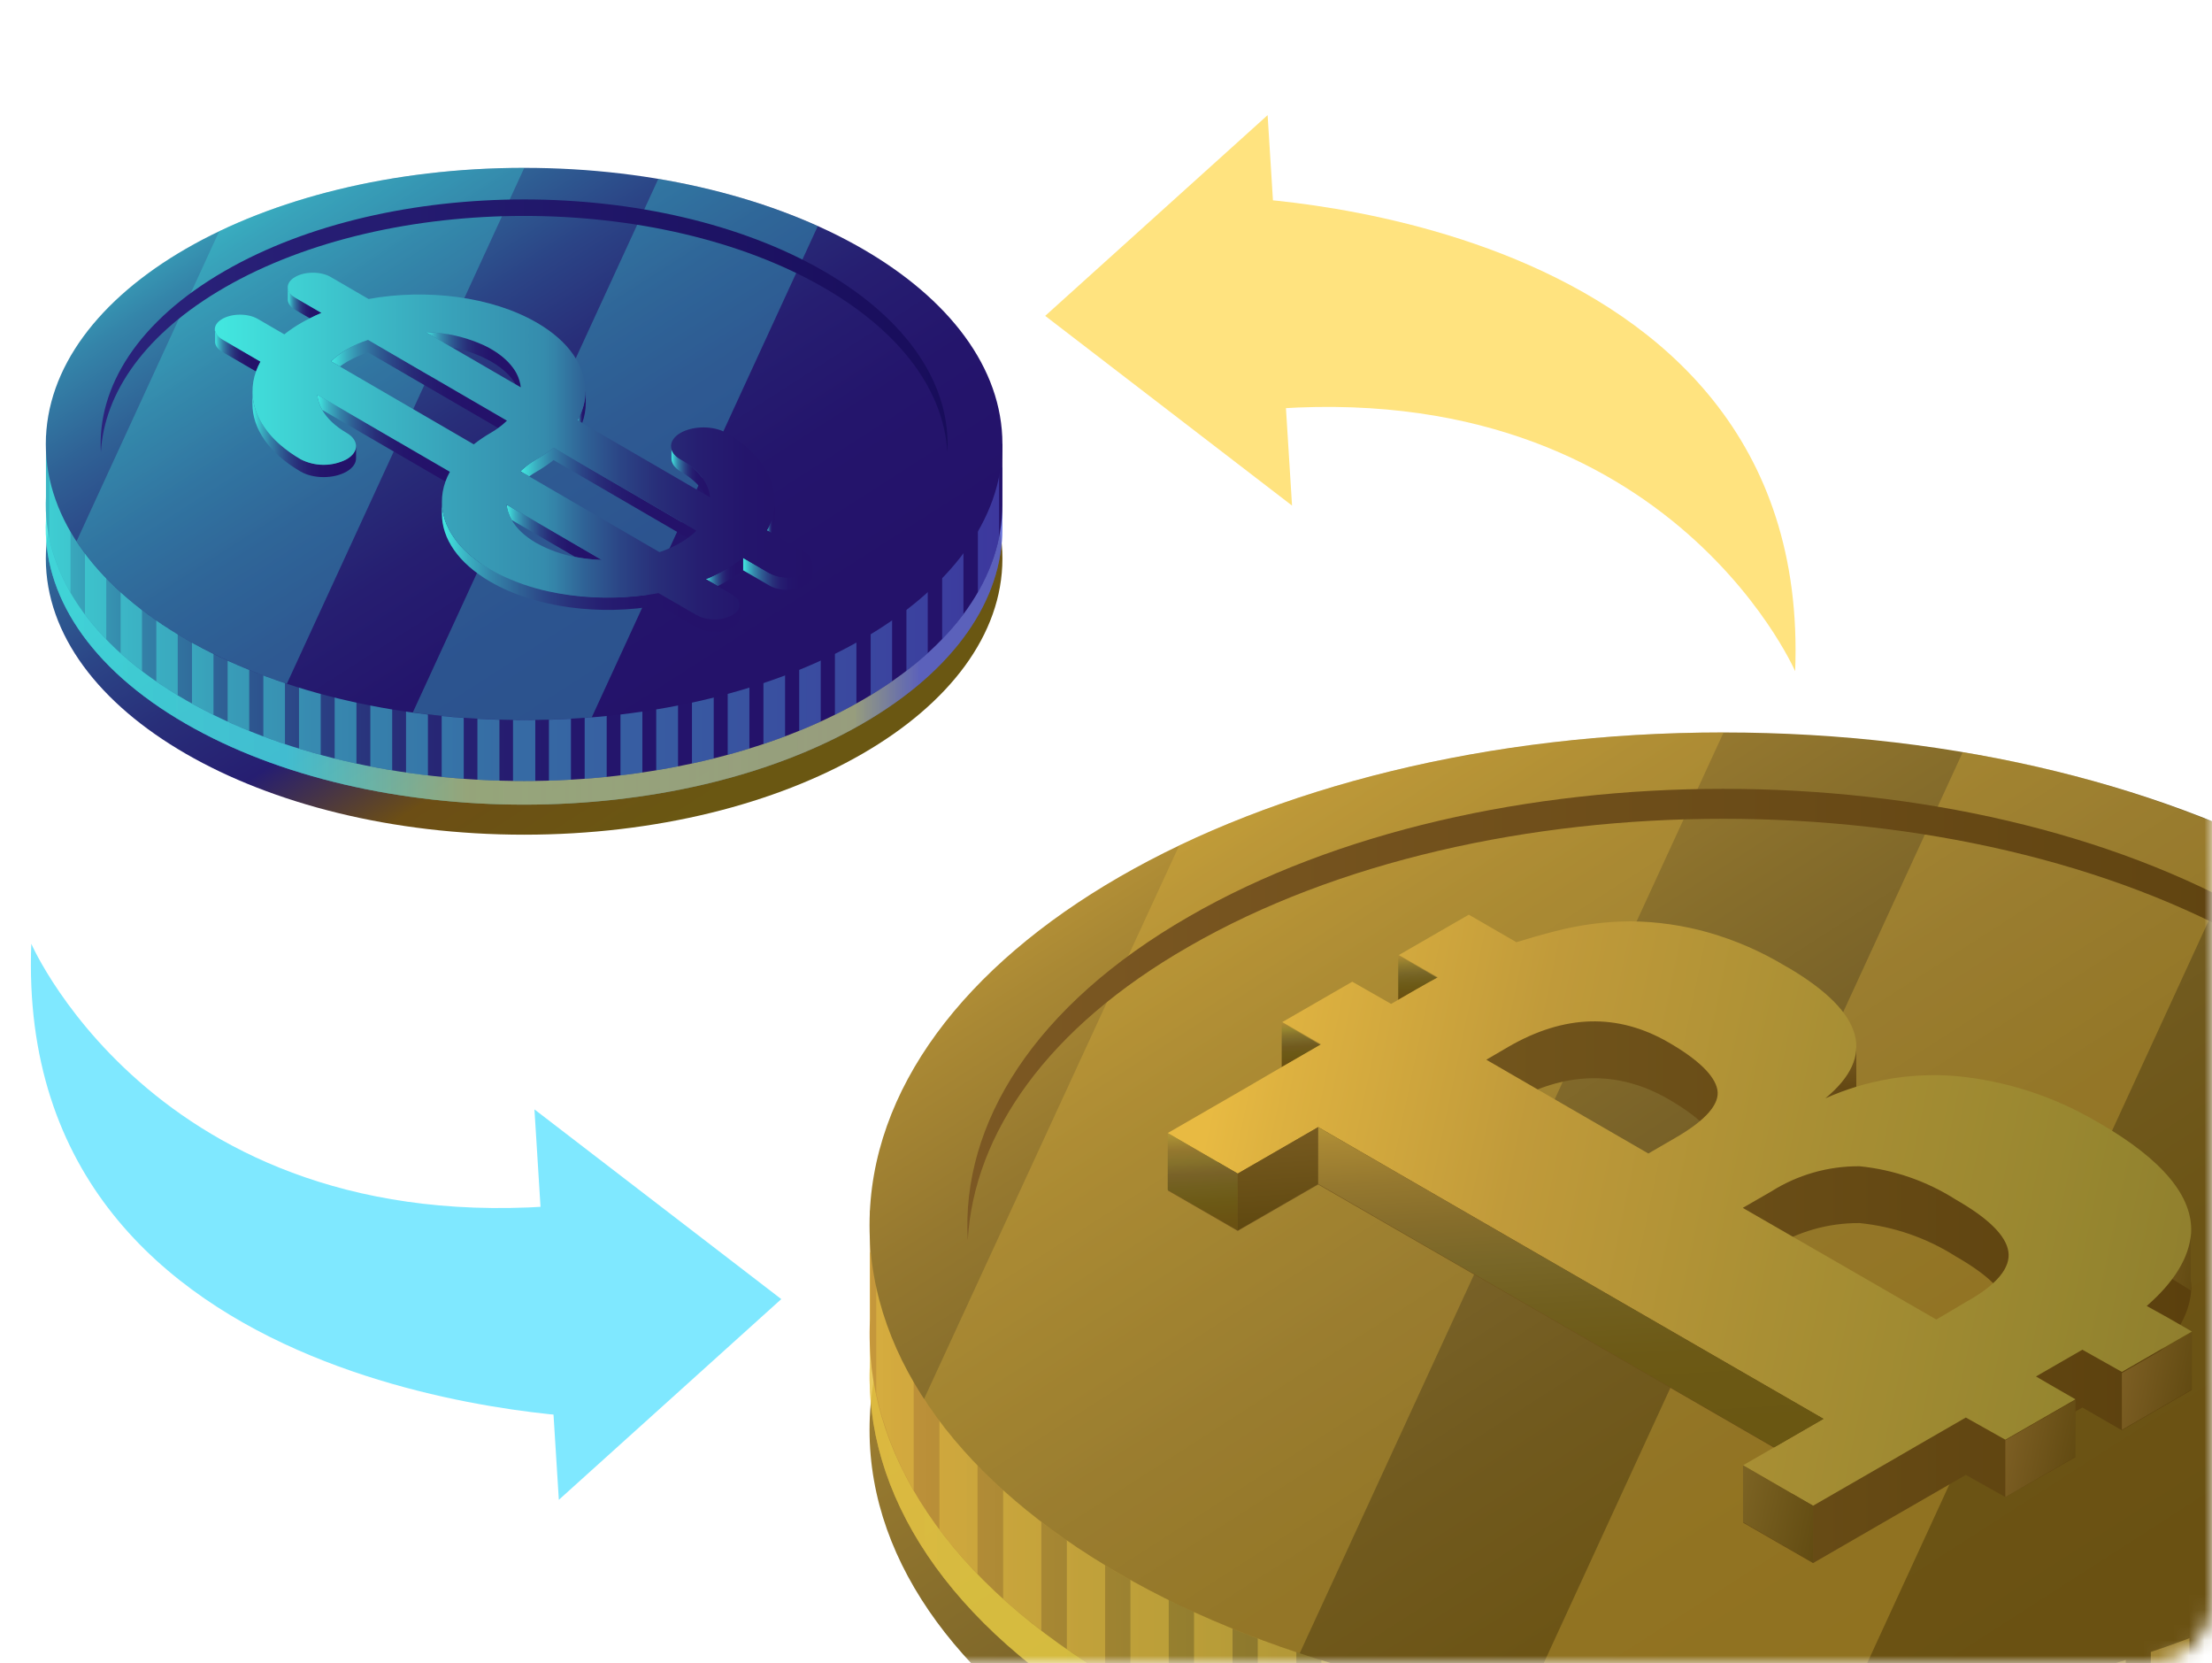 <svg width="145" height="109" viewBox="0 0 145 109" fill="none" xmlns="http://www.w3.org/2000/svg">
<g opacity="0.6" clip-path="url(#clip0_1240_528)">
<path d="M117.675 43.986C117.675 43.986 108.636 23.192 79.932 27.173L80.14 12.902C80.14 12.902 118.87 13.465 117.675 43.986Z" fill="#FFD02A"/>
<path d="M68.514 20.7L75.804 14.123L83.094 7.546L83.895 20.337L84.695 33.132L76.603 26.915L68.514 20.7Z" fill="#FFD02A"/>
</g>
<g opacity="0.6" clip-path="url(#clip1_1240_528)">
<path d="M51.214 85.135L43.924 91.712L36.633 98.288L35.832 85.497L35.033 72.702L43.125 78.919L51.214 85.135Z" fill="#2AD9FF"/>
<path d="M2.052 61.849C2.052 61.849 11.091 82.642 39.796 78.662L39.587 92.932C39.587 92.932 0.857 92.369 2.052 61.849Z" fill="#2AD9FF"/>
</g>
<mask id="mask0_1240_528" style="mask-type:alpha" maskUnits="userSpaceOnUse" x="55" y="30" width="90" height="79">
<rect x="55" y="30" width="90" height="79" rx="4" fill="#D9D9D9"/>
</mask>
<g mask="url(#mask0_1240_528)">
<path d="M112.962 126C143.869 126 168.924 111.54 168.924 93.702C168.924 75.864 143.869 61.404 112.962 61.404C82.055 61.404 57 75.864 57 93.702C57 111.54 82.055 126 112.962 126Z" fill="url(#paint0_linear_1240_528)"/>
<path opacity="0.48" d="M168.924 83.069H167.542C165.294 77.316 160.267 71.847 152.535 67.367C130.675 54.764 95.249 54.764 73.375 67.353C66.1 71.585 61.197 76.698 58.782 82.095H57.029V89.258C56.593 97.84 62.048 106.502 73.389 113.047C95.249 125.665 130.682 125.665 152.535 113.047C163.446 106.735 168.924 98.502 168.924 90.204V83.069Z" fill="url(#paint1_linear_1240_528)"/>
<path opacity="0.48" d="M168.924 83.069H167.542C165.294 77.316 160.267 71.847 152.535 67.367C130.675 54.764 95.249 54.764 73.375 67.353C66.1 71.585 61.197 76.698 58.782 82.095H57.029V89.258C56.593 97.84 62.048 106.502 73.389 113.047C95.249 125.665 130.682 125.665 152.535 113.047C163.446 106.735 168.924 98.502 168.924 90.204V83.069Z" fill="url(#paint2_linear_1240_528)"/>
<path opacity="0.48" d="M168.924 83.069H167.542C165.294 77.316 160.267 71.847 152.535 67.367C130.675 54.764 95.249 54.764 73.375 67.353C66.1 71.585 61.197 76.698 58.782 82.095H57.029V89.258C56.593 97.84 62.048 106.502 73.389 113.047C95.249 125.665 130.682 125.665 152.535 113.047C163.446 106.735 168.924 98.502 168.924 90.204V83.069Z" fill="url(#paint3_linear_1240_528)"/>
<path d="M168.924 80.298H167.542C165.294 74.538 160.267 69.076 152.535 64.597C130.711 51.978 95.249 51.978 73.389 64.597C66.1 68.815 61.197 73.927 58.782 79.324H57.029V86.473C56.593 95.055 62.048 103.716 73.389 110.269C95.249 122.88 130.682 122.88 152.535 110.269C163.446 103.964 168.924 95.724 168.924 87.426V80.298Z" fill="url(#paint4_linear_1240_528)"/>
<path opacity="0.48" d="M167.542 80.291C167.462 80.087 167.382 79.891 167.294 79.687V74.989H164.385V74.647C163.615 73.626 162.782 72.654 161.89 71.738V75.004H160.209V70.094C159.431 69.367 158.594 68.691 157.714 68.014V74.989H156.012V66.8C155.219 66.24 154.382 65.702 153.509 65.171V74.989H151.844V64.218C151.022 63.76 150.185 63.316 149.327 62.895V74.989H147.668V62.087C146.839 61.709 146.002 61.36 145.144 60.996V74.989H143.493V63.658H140.961V74.989H139.317V66.764H136.778V74.989H135.149V69.898H132.603V74.989H130.973V72.989H128.42V74.989H97.533V72.989H94.972V74.989H93.35V69.898H90.833V74.989H89.167V66.764H86.629V74.989H85.014V63.658H82.453V74.989H80.802V60.989C79.951 61.331 79.107 61.716 78.278 62.073V74.989H76.619V62.858C75.768 63.287 74.931 63.724 74.109 64.182V74.989H72.444V65.156C71.571 65.68 70.734 66.225 69.934 66.778V74.989H68.283V67.993C67.395 68.669 66.566 69.367 65.78 70.073V74.989H64.078V71.695C63.184 72.609 62.351 73.581 61.583 74.604V74.975H58.673V79.338H57.437V91.324C57.914 93.557 58.745 95.7 59.895 97.673V90.196H61.583V100.24C62.351 101.263 63.184 102.234 64.078 103.149V90.196H65.758V104.785C66.539 105.488 67.373 106.179 68.261 106.858V90.196H69.934V108.08C70.734 108.633 71.563 109.171 72.444 109.702V90.196H74.102V110.669C74.924 111.127 75.761 111.571 76.612 111.993V90.174H78.27V112.756C79.1 113.135 79.944 113.484 80.795 113.847V90.196H82.446V114.509C83.282 114.822 84.126 115.12 84.977 115.411V90.196H86.621V115.935C87.458 116.196 88.302 116.436 89.16 116.662V90.196H90.833V117.105C91.67 117.309 92.521 117.513 93.379 117.695V90.196H95.001V118.036C95.853 118.196 96.704 118.356 97.562 118.495V90.196H99.177V118.764C100.028 118.887 100.886 118.996 101.738 119.098V90.196H103.352V119.244C104.204 119.331 105.062 119.404 105.92 119.469V90.196H107.528V119.571C108.386 119.622 109.245 119.658 110.103 119.687V90.196H111.696V119.716C112.569 119.716 113.435 119.716 114.308 119.716V90.196H115.901V119.687C116.759 119.687 117.625 119.622 118.483 119.571V90.196H120.084V119.491C120.942 119.425 121.8 119.353 122.651 119.265V90.196H124.266V119.069C125.125 118.967 125.976 118.851 126.827 118.727V90.196H128.449V118.48C129.3 118.335 130.159 118.182 131.002 118.015V90.196H132.632V117.68C133.483 117.498 134.334 117.302 135.178 117.091V90.182H136.807V116.647C137.666 116.422 138.51 116.175 139.346 115.92V90.196H140.99V115.404C141.849 115.113 142.692 114.815 143.522 114.502V90.196H145.173V113.855C146.031 113.513 146.868 113.127 147.697 112.771V90.225H149.356V112.044C150.214 111.622 151.051 111.178 151.873 110.72V90.196H153.539V109.695C154.411 109.164 155.248 108.618 156.041 108.065V90.196H157.721V106.844C158.602 106.167 159.438 105.469 160.216 104.764V90.218H161.897V103.164C162.791 102.249 163.624 101.277 164.392 100.255V90.196H166.08V97.673C167.251 95.676 168.091 93.502 168.567 91.236V80.327L167.542 80.291Z" fill="url(#paint5_linear_1240_528)"/>
<path d="M112.962 112.596C143.869 112.596 168.924 98.136 168.924 80.298C168.924 62.46 143.869 48 112.962 48C82.055 48 57 62.46 57 80.298C57 98.136 82.055 112.596 112.962 112.596Z" fill="url(#paint6_linear_1240_528)"/>
<path opacity="0.3" d="M112.984 48C100.297 48 87.625 50.473 77.296 55.411L60.565 91.695C63.321 95.869 67.555 99.782 73.375 103.142C77.129 105.272 81.09 107.017 85.196 108.349L112.984 48Z" fill="#E8BA42"/>
<path opacity="0.3" d="M128.66 49.295L99.941 111.716C106.881 112.663 113.903 112.851 120.884 112.276L147.319 54.822C141.36 52.193 135.09 50.335 128.66 49.295Z" fill="#E8BA42"/>
<path d="M77.921 62.036C97.271 50.865 128.653 50.865 148.003 62.036C157.256 67.338 162.122 74.269 162.486 81.266C162.93 73.629 158.121 65.906 148.003 60.073C128.653 48.902 97.271 48.902 77.921 60.073C67.817 65.891 62.994 73.622 63.438 81.266C63.845 74.269 68.668 67.338 77.921 62.036Z" fill="url(#paint7_linear_1240_528)"/>
<path d="M128.275 74.247C125.324 73.99 122.357 74.491 119.654 75.702C122.986 72.938 122.22 70.112 117.356 67.222L116.999 67.011C115.426 66.068 113.736 65.335 111.973 64.829C110.318 64.345 108.605 64.086 106.881 64.058C105.223 64.07 103.574 64.287 101.97 64.706C101.068 64.931 100.217 65.186 99.403 65.433L96.282 63.636L91.692 66.284L94.26 67.738C93.801 67.986 93.343 68.24 92.877 68.509L91.19 69.484L88.644 68.029L84.017 70.764L86.563 72.218L83.392 74.051L82.148 74.778L81.813 74.975L76.546 78.015L81.136 80.669L86.41 77.622L119.531 96.742L114.257 99.782L118.847 102.436L124.121 99.389L125.699 98.48L128.864 96.655L131.454 98.109L136.051 95.491L134.407 94.538L133.461 93.993L136.502 92.24L139.092 93.731L143.682 91.084L142.038 90.131L140.721 89.404C142.53 87.823 143.5 86.23 143.631 84.626C143.762 82.23 141.771 79.835 137.659 77.44L137.375 77.28C134.598 75.62 131.492 74.585 128.275 74.247ZM97.431 73.171L98.886 72.313C102.547 70.204 106.044 70.112 109.376 72.036C111.316 73.161 112.382 74.194 112.576 75.135C112.77 76.075 111.856 77.125 109.834 78.284L108.052 79.309L97.431 73.171ZM126.929 90.196L114.242 82.873L116.083 81.818C117.822 80.714 119.842 80.136 121.902 80.153C124.144 80.378 126.301 81.125 128.202 82.335C130.336 83.556 131.485 84.689 131.65 85.731C131.815 86.773 130.889 87.879 128.871 89.047L126.929 90.196Z" fill="url(#paint8_linear_1240_528)"/>
<path d="M84.017 67.004V69.942L86.563 68.473L84.017 67.004Z" fill="url(#paint9_linear_1240_528)"/>
<path d="M91.655 62.596V65.535L94.223 64.08L91.655 62.596Z" fill="url(#paint10_linear_1240_528)"/>
<path d="M121.684 68.48V71.978L119.385 70.567L121.684 68.48Z" fill="url(#paint11_linear_1240_528)"/>
<path d="M143.609 80.298V84.567L140.161 82.436L143.609 80.298Z" fill="url(#paint12_linear_1240_528)"/>
<path d="M128.275 70.524C125.324 70.267 122.357 70.767 119.654 71.978C122.986 69.229 122.22 66.4 117.356 63.491L116.999 63.287C115.427 62.342 113.737 61.608 111.973 61.105C110.316 60.636 108.603 60.392 106.881 60.378C105.224 60.387 103.574 60.602 101.97 61.018C101.068 61.244 100.217 61.498 99.403 61.745L96.282 59.942L91.692 62.589L94.26 64.044C93.801 64.291 93.343 64.546 92.877 64.814L91.19 65.789L88.644 64.335L84.054 66.982L86.6 68.436L83.428 70.269L82.184 70.996L81.849 71.193L76.546 74.254L81.136 76.909L86.41 73.862L119.531 92.982L114.257 96.029L118.847 98.676L124.121 95.636L125.699 94.72L128.864 92.895L131.454 94.349L136.051 91.702L134.407 90.756L133.461 90.204L136.502 88.451L139.092 89.906L143.682 87.258L142.038 86.313L140.721 85.585C142.53 84.01 143.5 82.417 143.631 80.807C143.762 78.412 141.771 76.017 137.659 73.622L137.375 73.462C134.59 71.835 131.485 70.832 128.275 70.524ZM97.431 69.447L98.886 68.596C102.547 66.478 106.044 66.383 109.376 68.313C111.333 69.44 112.402 70.495 112.576 71.411C112.751 72.327 111.849 73.396 109.834 74.56L108.052 75.593L97.431 69.447ZM126.929 86.473L114.242 79.156L116.083 78.095C117.822 76.991 119.842 76.412 121.902 76.429C124.144 76.654 126.301 77.402 128.202 78.611C130.336 79.833 131.485 80.965 131.65 82.007C131.817 83.055 130.922 84.189 128.871 85.324L126.929 86.473Z" fill="url(#paint13_linear_1240_528)"/>
<path d="M143.682 87.331V91.055L139.092 93.702V89.978L143.682 87.331Z" fill="url(#paint14_linear_1240_528)"/>
<path d="M136.051 91.738V95.462L131.453 98.109V94.386L136.051 91.738Z" fill="url(#paint15_linear_1240_528)"/>
<path d="M118.847 98.676V102.4L114.257 99.746V96.022L118.847 98.676Z" fill="url(#paint16_linear_1240_528)"/>
<path d="M76.546 74.255V77.978L81.136 80.633V76.909L76.546 74.255Z" fill="url(#paint17_linear_1240_528)"/>
<path d="M86.41 77.585V73.869L81.136 76.909V80.633L86.41 77.585Z" fill="url(#paint18_linear_1240_528)"/>
<path d="M86.41 73.869V77.585L116.301 94.844L119.531 92.982L86.41 73.869Z" fill="url(#paint19_linear_1240_528)"/>
</g>
<path d="M34.357 54.7C51.673 54.7 65.71 46.598 65.71 36.605C65.71 26.611 51.673 18.509 34.357 18.509C17.041 18.509 3.004 26.611 3.004 36.605C3.004 46.598 17.041 54.7 34.357 54.7Z" fill="url(#paint20_linear_1240_528)"/>
<path opacity="0.48" d="M65.71 30.647L64.932 30.639C63.673 27.419 60.87 24.354 56.522 21.844C44.277 14.777 24.425 14.777 12.182 21.844C8.072 24.213 5.35 27.077 3.997 30.102L3.014 30.093V34.105C2.769 38.912 5.824 43.766 12.182 47.431C24.426 54.498 44.278 54.498 56.523 47.431C62.645 43.898 65.706 39.267 65.706 34.636L65.71 30.647Z" fill="url(#paint21_linear_1240_528)"/>
<path opacity="0.48" d="M65.71 30.647L64.932 30.639C63.673 27.419 60.87 24.354 56.522 21.844C44.277 14.777 24.425 14.777 12.182 21.844C8.072 24.213 5.35 27.077 3.997 30.102L3.014 30.093V34.105C2.769 38.912 5.824 43.766 12.182 47.431C24.426 54.498 44.278 54.498 56.523 47.431C62.645 43.898 65.706 39.267 65.706 34.636L65.71 30.647Z" fill="url(#paint22_linear_1240_528)"/>
<path opacity="0.48" d="M65.71 30.647L64.932 30.639C63.673 27.419 60.87 24.354 56.522 21.844C44.277 14.777 24.425 14.777 12.182 21.844C8.072 24.213 5.35 27.077 3.997 30.102L3.014 30.093V34.105C2.769 38.912 5.824 43.766 12.182 47.431C24.426 54.498 44.278 54.498 56.523 47.431C62.645 43.898 65.706 39.267 65.706 34.636L65.71 30.647Z" fill="url(#paint23_linear_1240_528)"/>
<path d="M65.71 29.096L64.932 29.089C63.673 25.868 60.87 22.802 56.522 20.294C44.277 13.227 24.425 13.227 12.182 20.294C8.072 22.663 5.35 25.526 3.997 28.551L3.014 28.544V32.556C2.769 37.363 5.824 42.217 12.182 45.882C24.426 52.948 44.278 52.948 56.523 45.882C62.645 42.348 65.706 37.717 65.706 33.087L65.71 29.096Z" fill="url(#paint24_linear_1240_528)"/>
<path opacity="0.48" d="M64.937 29.089C64.894 28.978 64.846 28.867 64.798 28.756V26.118H63.155V25.929C62.725 25.355 62.259 24.808 61.76 24.291V26.118H60.816V23.376C60.38 22.98 59.913 22.592 59.417 22.213V26.118H58.478V21.532C58.034 21.221 57.566 20.917 57.074 20.62V26.118H56.139V20.076C55.68 19.818 55.21 19.571 54.731 19.333V26.118H53.801V18.893C53.338 18.681 52.867 18.477 52.388 18.283V26.118H51.463V19.771H50.045V26.118H49.124V21.513H47.702V26.118H46.783V23.259H45.359V26.122H44.45V24.998H43.016V26.118H25.711V24.998H24.279V26.118H23.368V23.259H21.94V26.122H21.025V21.513H19.602V26.118H18.677V19.771H17.263V26.118H16.345V18.276C15.866 18.471 15.395 18.675 14.93 18.887V26.118H14.002V19.326C13.522 19.564 13.052 19.811 12.592 20.067V26.118H11.659V20.611C11.169 20.907 10.701 21.211 10.253 21.521V26.118H9.316V22.2C8.818 22.581 8.354 22.97 7.915 23.366V26.118H6.973V24.276C6.471 24.791 6.002 25.337 5.569 25.911V26.118H3.928V28.55L3.232 28.544V35.271C3.503 36.527 3.973 37.732 4.624 38.84V34.639H5.569V40.268C5.999 40.841 6.466 41.386 6.965 41.901V34.639H7.907V42.811C8.345 43.207 8.812 43.595 9.308 43.975V34.639H10.246V44.656C10.69 44.967 11.158 45.27 11.651 45.567V34.639H12.584V46.108C13.044 46.365 13.514 46.612 13.994 46.849V34.639H14.922V47.29C15.385 47.501 15.857 47.704 16.337 47.899V34.639H17.261V48.26C17.728 48.436 18.201 48.603 18.68 48.763V34.639H19.599V49.059C20.07 49.203 20.544 49.34 21.023 49.471V34.639H21.938V49.708C22.41 49.826 22.886 49.937 23.365 50.041V34.639H24.276V50.226C24.75 50.319 25.228 50.405 25.708 50.483V34.639H26.615V50.63C27.091 50.7 27.57 50.763 28.051 50.82V34.639H28.953V50.91C29.433 50.959 29.914 51.001 30.398 51.035V34.639H31.295V51.098C31.776 51.124 32.257 51.145 32.739 51.159V34.639H33.628V51.179C34.115 51.185 34.602 51.185 35.089 51.179V34.639H35.983V51.159C36.465 51.145 36.947 51.124 37.427 51.096V34.639H38.326V51.038C38.807 51.002 39.288 50.96 39.77 50.912V34.639H40.673V50.813C41.153 50.757 41.632 50.694 42.109 50.623V34.639H43.016V50.482C43.496 50.402 43.973 50.316 44.447 50.224V34.639H45.359V50.037C45.838 49.934 46.314 49.823 46.786 49.704V34.639H47.702V49.466C48.181 49.337 48.655 49.199 49.124 49.054V34.639H50.045V48.759C50.523 48.599 50.995 48.432 51.463 48.257V34.639H52.388V47.895C52.866 47.7 53.337 47.496 53.801 47.284V34.639H54.731V46.843C55.211 46.607 55.68 46.358 56.139 46.102V34.639H57.074V45.561C57.564 45.263 58.03 44.959 58.478 44.648V34.639H59.417V43.967C59.912 43.587 60.379 43.199 60.816 42.803V34.641H61.76V41.894C62.259 41.376 62.725 40.826 63.155 40.249V34.639H64.103V38.818C64.758 37.7 65.227 36.483 65.493 35.214V29.093L64.937 29.089Z" fill="url(#paint25_linear_1240_528)"/>
<path d="M34.357 47.191C51.673 47.191 65.71 39.089 65.71 29.096C65.71 19.102 51.673 11 34.357 11C17.041 11 3.004 19.102 3.004 29.096C3.004 39.089 17.041 47.191 34.357 47.191Z" fill="url(#paint26_linear_1240_528)"/>
<path opacity="0.3" d="M34.367 11C27.257 11 20.159 12.385 14.37 15.153L5.018 35.475C6.542 37.807 8.925 40.005 12.183 41.886C14.286 43.082 16.505 44.059 18.806 44.804L34.367 11Z" fill="#42E8E0"/>
<path opacity="0.3" d="M43.152 11.725L27.06 46.69C30.948 47.219 34.882 47.325 38.793 47.004L53.607 14.819C50.42 13.383 46.868 12.35 43.152 11.725Z" fill="#42E8E0"/>
<path d="M14.723 18.843C25.566 12.586 43.146 12.586 53.99 18.843C59.175 21.835 61.877 25.715 62.1 29.635C62.348 25.355 59.645 21.03 53.99 17.763C43.146 11.505 25.566 11.505 14.723 17.763C9.063 21.029 6.36 25.354 6.613 29.634C6.835 25.716 9.539 21.835 14.723 18.843Z" fill="url(#paint27_linear_1240_528)"/>
<path d="M32.704 37.617C32.508 37.519 32.318 37.416 32.132 37.307C32.317 37.418 32.508 37.521 32.704 37.617Z" fill="url(#paint28_linear_1240_528)"/>
<path d="M46.561 32.597C46.55 32.482 46.53 32.369 46.501 32.257C46.53 32.369 46.55 32.482 46.561 32.597Z" fill="url(#paint29_linear_1240_528)"/>
<path d="M16.154 23.164L17.074 23.698L16.154 23.164Z" fill="url(#paint30_linear_1240_528)"/>
<path d="M19.344 19.494L19.233 19.421L19.198 19.394L19.136 19.344L19.101 19.31L19.054 19.263L19.023 19.225L18.986 19.179L18.962 19.139L18.934 19.092L18.916 19.052L18.896 19.003L18.886 18.961L18.874 18.913V18.871V18.825V19.64C18.874 19.882 19.034 20.124 19.353 20.306L20.309 20.861C20.561 20.732 20.819 20.61 21.087 20.499L19.344 19.494Z" fill="url(#paint31_linear_1240_528)"/>
<path d="M14.575 23.061L16.781 24.343C16.862 24.12 16.96 23.905 17.074 23.698L16.154 23.164L14.573 22.245L14.546 22.228L14.46 22.174L14.42 22.142L14.364 22.097L14.327 22.061L14.281 22.016L14.25 21.978L14.214 21.932L14.19 21.892L14.162 21.844L14.145 21.803L14.125 21.755L14.114 21.714L14.103 21.665V21.622V21.576V22.391C14.097 22.635 14.257 22.877 14.575 23.061Z" fill="url(#paint32_linear_1240_528)"/>
<path d="M32.216 23.703C32.965 24.137 33.495 24.65 33.81 25.197L34.144 25.389C34.088 24.902 33.897 24.441 33.594 24.056C33.422 23.831 33.226 23.625 33.009 23.443C32.762 23.234 32.497 23.049 32.216 22.888C32.068 22.8 31.913 22.718 31.752 22.641C30.723 22.168 29.618 21.882 28.489 21.798C28.293 21.781 28.097 21.77 27.9 21.762L29.642 22.774C30.546 22.939 31.415 23.253 32.216 23.703Z" fill="url(#paint33_linear_1240_528)"/>
<path d="M38.379 25.778V25.852L38.357 26.083V26.098L38.321 26.314L38.304 26.39L38.268 26.545L38.244 26.632L38.2 26.776L38.171 26.866L38.117 27.009L38.083 27.096L38.015 27.249L37.982 27.322L37.871 27.544L38.164 27.715C38.318 27.294 38.397 26.85 38.397 26.402V25.586V25.616L38.379 25.778Z" fill="url(#paint34_linear_1240_528)"/>
<path d="M22.756 23.703C23.192 23.455 23.651 23.25 24.128 23.093L32.665 28.053C32.87 27.908 33.062 27.748 33.24 27.572L24.131 22.277C23.654 22.434 23.195 22.639 22.759 22.888C22.558 23.003 22.364 23.13 22.179 23.269C22.091 23.335 22.007 23.403 21.928 23.471L21.706 23.681L22.284 24.014C22.436 23.902 22.593 23.799 22.756 23.703Z" fill="url(#paint35_linear_1240_528)"/>
<path d="M23.328 29.343L23.312 29.405L23.298 29.46L23.272 29.522L23.249 29.575L23.212 29.636L23.181 29.689L23.13 29.751L23.093 29.797L23.027 29.862L22.985 29.902L22.897 29.973L22.858 30.002L22.712 30.095C22.248 30.332 21.734 30.455 21.212 30.455C20.691 30.455 20.177 30.332 19.713 30.095C19.595 30.026 19.482 29.957 19.371 29.886L19.281 29.827C19.191 29.77 19.103 29.71 19.017 29.65L18.956 29.606C18.854 29.534 18.756 29.46 18.661 29.384L18.593 29.33L18.371 29.145L18.301 29.087C18.214 29.009 18.13 28.93 18.049 28.851L18.017 28.819L17.815 28.608L17.754 28.54L17.566 28.318L17.543 28.289L17.357 28.039L17.311 27.973L17.178 27.77L17.141 27.709L16.999 27.453L16.972 27.401L16.873 27.186L16.843 27.114C16.807 27.028 16.772 26.94 16.743 26.852V26.843C16.714 26.758 16.69 26.671 16.668 26.586L16.65 26.512L16.603 26.29L16.594 26.24C16.579 26.15 16.569 26.063 16.561 25.974L16.555 25.907L16.547 25.694V25.651V26.466C16.547 28.075 17.605 29.681 19.715 30.908C20.539 31.386 21.88 31.386 22.714 30.908C23.132 30.667 23.341 30.352 23.34 30.034V29.218L23.334 29.28L23.328 29.343Z" fill="url(#paint36_linear_1240_528)"/>
<path d="M20.794 25.86C20.832 26.216 20.946 26.56 21.127 26.869L29.195 31.555C29.276 31.333 29.374 31.118 29.489 30.911L20.794 25.86Z" fill="url(#paint37_linear_1240_528)"/>
<path d="M46.496 32.254C46.436 32.02 46.344 31.796 46.221 31.587C46.157 31.475 46.085 31.368 46.006 31.265C45.628 30.788 45.16 30.39 44.627 30.095L44.483 30.003L44.442 29.971L44.357 29.904L44.316 29.863L44.252 29.799L44.213 29.752L44.165 29.692L44.134 29.64L44.097 29.578L44.075 29.526L44.05 29.465L44.036 29.411L44.021 29.348V29.293L44.015 29.233V30.048C44.015 30.361 44.222 30.672 44.632 30.911C45.379 31.345 45.911 31.858 46.226 32.406L46.559 32.597C46.547 32.481 46.526 32.366 46.496 32.254Z" fill="url(#paint38_linear_1240_528)"/>
<path d="M50.79 33.063L50.767 33.294V33.31L50.731 33.525L50.715 33.603L50.679 33.756L50.655 33.845L50.612 33.988L50.582 34.078L50.528 34.22L50.494 34.307L50.426 34.46L50.392 34.533L50.281 34.756L50.575 34.927C50.729 34.506 50.807 34.062 50.808 33.614V32.799V32.829V32.989L50.79 33.063Z" fill="url(#paint39_linear_1240_528)"/>
<path d="M35.758 29.726C35.571 29.853 35.374 29.976 35.168 30.095C35.063 30.156 34.962 30.218 34.865 30.282C34.716 30.38 34.579 30.484 34.449 30.588C34.319 30.692 34.213 30.786 34.11 30.888L34.688 31.221C34.843 31.109 35.005 31.005 35.171 30.909C35.562 30.684 35.936 30.43 36.291 30.151L45.079 35.26C45.284 35.115 45.476 34.955 45.655 34.78L36.288 29.339C36.119 29.471 35.944 29.601 35.758 29.726Z" fill="url(#paint40_linear_1240_528)"/>
<path d="M33.544 34.079L37.709 36.5C38.284 36.611 38.866 36.676 39.451 36.696L33.208 33.071C33.246 33.427 33.361 33.771 33.544 34.079Z" fill="url(#paint41_linear_1240_528)"/>
<path d="M53.247 36.974L53.234 37.023L53.223 37.065L53.203 37.114L53.186 37.155L53.157 37.202L53.132 37.242L53.094 37.29L53.063 37.328L53.015 37.375L52.98 37.409L52.918 37.459L52.881 37.486L52.785 37.548L52.768 37.56C52.505 37.703 52.215 37.792 51.917 37.821C51.409 37.887 50.894 37.796 50.44 37.56L48.703 36.55V37.366L50.44 38.375C51.081 38.748 52.123 38.748 52.772 38.375C53.097 38.187 53.26 37.942 53.259 37.695V36.88V36.927L53.247 36.974Z" fill="url(#paint42_linear_1240_528)"/>
<path d="M47.884 37.125C47.786 37.187 47.685 37.248 47.582 37.306C47.376 37.426 47.163 37.54 46.943 37.647C46.721 37.758 46.499 37.856 46.271 37.953L47.049 38.406C47.229 38.315 47.409 38.223 47.581 38.123C47.974 37.897 48.349 37.642 48.705 37.362V36.546C48.443 36.754 48.168 36.947 47.884 37.125Z" fill="url(#paint43_linear_1240_528)"/>
<path d="M48.48 39.725L48.468 39.774L48.457 39.816L48.437 39.865L48.419 39.906L48.389 39.956L48.365 39.994L48.327 40.042L48.298 40.079L48.249 40.127L48.213 40.16L48.156 40.206L48.114 40.238L48.044 40.282L48.001 40.31C47.643 40.502 47.241 40.598 46.835 40.59C46.626 40.591 46.418 40.567 46.215 40.52C46.024 40.478 45.841 40.407 45.672 40.311L43.17 38.858C41.249 39.204 39.285 39.249 37.351 38.99C36.872 38.925 36.399 38.842 35.935 38.74C34.816 38.5 33.731 38.123 32.704 37.617C32.508 37.519 32.318 37.416 32.132 37.307C32.014 37.239 31.902 37.169 31.791 37.099L31.7 37.04C31.611 36.981 31.523 36.922 31.439 36.862L31.375 36.819C31.274 36.747 31.176 36.673 31.081 36.597L31.013 36.541L30.791 36.359L30.72 36.298C30.633 36.22 30.55 36.143 30.469 36.064L30.436 36.031L30.234 35.821L30.173 35.753L29.988 35.531L29.962 35.502L29.777 35.252L29.73 35.184L29.598 34.981L29.561 34.922L29.419 34.666L29.392 34.611L29.293 34.399L29.262 34.327C29.227 34.239 29.192 34.153 29.163 34.064V34.056C29.134 33.972 29.11 33.885 29.088 33.798L29.07 33.724L29.023 33.502L29.014 33.452C28.999 33.364 28.989 33.274 28.981 33.187L28.976 33.121L28.967 32.907V32.862V33.677C28.967 35.286 30.026 36.892 32.134 38.119C35.108 39.847 39.398 40.362 43.172 39.674L45.673 41.127C46.314 41.498 47.357 41.498 48.006 41.127C48.33 40.939 48.492 40.693 48.492 40.448V39.633V39.681L48.48 39.725Z" fill="url(#paint44_linear_1240_528)"/>
<path d="M14.114 21.714L14.125 21.755L14.145 21.803L14.162 21.844L14.191 21.892L14.214 21.932L14.251 21.978L14.282 22.016L14.327 22.061L14.364 22.097L14.42 22.142L14.46 22.174L14.546 22.228L14.573 22.245L16.155 23.164L17.074 23.698C16.96 23.905 16.862 24.12 16.781 24.343C16.623 24.778 16.545 25.239 16.551 25.702L16.56 25.915L16.566 25.982C16.573 26.07 16.583 26.158 16.599 26.248L16.608 26.298L16.654 26.52L16.672 26.593C16.695 26.679 16.719 26.766 16.748 26.851V26.86C16.777 26.948 16.811 27.035 16.848 27.122L16.878 27.194L16.977 27.409L17.003 27.461L17.145 27.716L17.182 27.777L17.316 27.98L17.361 28.047L17.548 28.297L17.571 28.326L17.759 28.548L17.82 28.616L18.022 28.827L18.053 28.859C18.134 28.938 18.219 29.017 18.305 29.094L18.375 29.153L18.597 29.337L18.665 29.392C18.761 29.466 18.858 29.541 18.961 29.614L19.022 29.657C19.107 29.717 19.195 29.777 19.285 29.835L19.375 29.894C19.486 29.965 19.597 30.034 19.717 30.103C20.182 30.34 20.696 30.463 21.217 30.463C21.738 30.463 22.252 30.34 22.717 30.103L22.862 30.009L22.901 29.98L22.99 29.909L23.031 29.869L23.098 29.805L23.134 29.758L23.186 29.696L23.217 29.644L23.253 29.583L23.277 29.53L23.302 29.468L23.317 29.413L23.332 29.351V29.294L23.338 29.232C23.338 28.92 23.133 28.607 22.723 28.368C21.975 27.934 21.444 27.421 21.128 26.877C20.947 26.568 20.833 26.224 20.795 25.867L29.491 30.919C29.377 31.125 29.278 31.341 29.198 31.563C29.04 31.998 28.962 32.458 28.968 32.92L28.977 33.134L28.982 33.2C28.99 33.288 29 33.377 29.014 33.465L29.024 33.515L29.071 33.737L29.089 33.812C29.111 33.898 29.136 33.985 29.164 34.069V34.077C29.193 34.166 29.228 34.253 29.263 34.34L29.294 34.413L29.393 34.625L29.42 34.679L29.562 34.935L29.599 34.994L29.731 35.198L29.778 35.265L29.963 35.515L29.989 35.544L30.174 35.766L30.235 35.834L30.438 36.044L30.47 36.077C30.551 36.156 30.634 36.234 30.721 36.311L30.792 36.373L31.014 36.555L31.082 36.61C31.177 36.684 31.275 36.758 31.376 36.832L31.44 36.876C31.524 36.935 31.612 36.994 31.701 37.053L31.792 37.112C31.903 37.182 32.014 37.252 32.133 37.321C32.318 37.429 32.509 37.532 32.705 37.631C33.732 38.136 34.817 38.513 35.937 38.753C36.4 38.855 36.873 38.939 37.352 39.003C39.286 39.262 41.25 39.218 43.171 38.871L45.672 40.311C45.842 40.407 46.025 40.478 46.216 40.52C46.419 40.567 46.627 40.591 46.836 40.59C47.242 40.598 47.644 40.502 48.002 40.31L48.045 40.282L48.115 40.238L48.157 40.206L48.214 40.16L48.25 40.127L48.299 40.079L48.328 40.041L48.367 39.994L48.39 39.956L48.42 39.906L48.438 39.865L48.458 39.816L48.469 39.774L48.481 39.725V39.682V39.634C48.481 39.39 48.322 39.148 48.003 38.968L47.047 38.413L46.269 37.959C46.498 37.863 46.722 37.762 46.941 37.654C47.16 37.546 47.373 37.432 47.58 37.313C47.683 37.254 47.784 37.193 47.882 37.132C48.165 36.956 48.439 36.764 48.701 36.557L50.437 37.566C50.891 37.803 51.407 37.894 51.915 37.827C52.213 37.798 52.503 37.71 52.766 37.566L52.782 37.555L52.879 37.493L52.916 37.465L52.978 37.415L53.012 37.382L53.061 37.334L53.092 37.296L53.13 37.249L53.154 37.209L53.183 37.162L53.201 37.121L53.221 37.072L53.232 37.03L53.245 36.981V36.937V36.89C53.245 36.647 53.086 36.404 52.766 36.217L50.558 34.935L50.264 34.764L50.375 34.542L50.41 34.469L50.477 34.316L50.512 34.229L50.565 34.087L50.595 33.997L50.638 33.854L50.663 33.765L50.698 33.612L50.715 33.534L50.751 33.319V33.303L50.774 33.072V33V32.84C50.783 31.22 49.73 29.603 47.608 28.369C46.785 27.892 45.443 27.891 44.608 28.369C44.164 28.626 43.961 28.967 43.989 29.302V29.356L44.005 29.42L44.018 29.474L44.044 29.535L44.066 29.587L44.103 29.648L44.134 29.701L44.182 29.761L44.221 29.808L44.285 29.872L44.326 29.913L44.411 29.979L44.452 30.012L44.596 30.104C45.139 30.393 45.618 30.788 46.006 31.265C46.084 31.368 46.156 31.476 46.22 31.588C46.343 31.797 46.435 32.021 46.495 32.255C46.523 32.366 46.543 32.48 46.555 32.595L46.221 32.404L38.151 27.715L37.857 27.544L37.968 27.322L38.002 27.249L38.069 27.096L38.104 27.009L38.157 26.866L38.187 26.776L38.231 26.632L38.255 26.545L38.291 26.39L38.307 26.314L38.344 26.098V26.083L38.366 25.852V25.778V25.619C38.375 24 37.322 22.381 35.201 21.15C32.226 19.421 27.935 18.906 24.161 19.595L21.677 18.151C21.035 17.777 19.993 17.777 19.344 18.151C19 18.349 18.84 18.615 18.862 18.876V18.918L18.874 18.966L18.884 19.008L18.904 19.057L18.922 19.097L18.95 19.143L18.974 19.183L19.011 19.23L19.042 19.268L19.088 19.314L19.124 19.349L19.186 19.399L19.221 19.425L19.332 19.499L21.068 20.508C20.8 20.619 20.543 20.741 20.291 20.87C20.109 20.961 19.929 21.053 19.757 21.153C19.366 21.378 18.992 21.631 18.637 21.91L16.9 20.901C16.259 20.528 15.217 20.528 14.567 20.901C14.222 21.1 14.062 21.365 14.084 21.626V21.67L14.114 21.714ZM37.709 36.5C36.807 36.334 35.938 36.021 35.137 35.573C34.39 35.139 33.858 34.626 33.544 34.079C33.361 33.771 33.248 33.427 33.21 33.071L39.451 36.696C38.867 36.676 38.284 36.611 37.709 36.5ZM45.079 35.26C44.924 35.372 44.763 35.477 44.597 35.573C44.162 35.821 43.704 36.025 43.228 36.183L34.692 31.223L34.115 30.89C34.218 30.788 34.337 30.688 34.453 30.59C34.57 30.492 34.72 30.383 34.87 30.284C34.967 30.22 35.068 30.158 35.172 30.097C35.379 29.979 35.575 29.856 35.762 29.728C35.949 29.603 36.125 29.473 36.292 29.341L45.659 34.782C45.479 34.957 45.285 35.116 45.079 35.26ZM28.487 21.795C29.616 21.879 30.721 22.164 31.75 22.638C31.91 22.712 32.064 22.794 32.214 22.884C32.495 23.045 32.76 23.231 33.007 23.44C33.224 23.622 33.42 23.828 33.591 24.053C33.895 24.437 34.085 24.899 34.141 25.385L33.808 25.193L29.638 22.771L27.898 21.758C28.095 21.766 28.291 21.777 28.487 21.795ZM21.922 23.466C22.001 23.399 22.086 23.331 22.174 23.264C22.359 23.126 22.552 22.998 22.753 22.883C23.189 22.635 23.649 22.43 24.125 22.273L33.235 27.567C33.056 27.743 32.864 27.904 32.659 28.048C32.504 28.161 32.343 28.265 32.177 28.36C31.786 28.585 31.412 28.839 31.057 29.119L22.267 24.011L21.689 23.677L21.922 23.466Z" fill="url(#paint45_linear_1240_528)"/>
<defs>
<linearGradient id="paint0_linear_1240_528" x1="54.832" y1="64.018" x2="115.029" y2="157.699" gradientUnits="userSpaceOnUse">
<stop stop-color="#E8BA42"/>
<stop offset="0.02" stop-color="#DDBA40"/>
<stop offset="0.09" stop-color="#C09A3A"/>
<stop offset="0.17" stop-color="#A98834"/>
<stop offset="0.26" stop-color="#95782F"/>
<stop offset="0.35" stop-color="#866D2B"/>
<stop offset="0.44" stop-color="#796228"/>
<stop offset="0.54" stop-color="#715F1E"/>
<stop offset="0.66" stop-color="#6C5415"/>
<stop offset="0.82" stop-color="#6A5112"/>
</linearGradient>
<linearGradient id="paint1_linear_1240_528" x1="48.554" y1="90.196" x2="159.365" y2="90.196" gradientUnits="userSpaceOnUse">
<stop stop-color="#E8BA42"/>
<stop offset="0.15" stop-color="#E3C943"/>
<stop offset="0.33" stop-color="#DFC645"/>
<stop offset="0.52" stop-color="#DDBC49"/>
<stop offset="0.72" stop-color="#DBBC4E"/>
<stop offset="0.93" stop-color="#D8BB54"/>
<stop offset="1" stop-color="#D7B357"/>
</linearGradient>
<linearGradient id="paint2_linear_1240_528" x1="48.554" y1="90.196" x2="159.365" y2="90.196" gradientUnits="userSpaceOnUse">
<stop stop-color="#E8BA42"/>
<stop offset="0.15" stop-color="#E3C943"/>
<stop offset="0.33" stop-color="#DFC645"/>
<stop offset="0.52" stop-color="#DDBC49"/>
<stop offset="0.72" stop-color="#DBBC4E"/>
<stop offset="0.93" stop-color="#D8BB54"/>
<stop offset="1" stop-color="#D7B357"/>
</linearGradient>
<linearGradient id="paint3_linear_1240_528" x1="48.554" y1="90.196" x2="159.365" y2="90.196" gradientUnits="userSpaceOnUse">
<stop stop-color="#E8BA42"/>
<stop offset="0.15" stop-color="#E3C943"/>
<stop offset="0.33" stop-color="#DFC645"/>
<stop offset="0.52" stop-color="#DDBC49"/>
<stop offset="0.72" stop-color="#DBBC4E"/>
<stop offset="0.93" stop-color="#D8BB54"/>
<stop offset="1" stop-color="#D7B357"/>
</linearGradient>
<linearGradient id="paint4_linear_1240_528" x1="48.554" y1="87.426" x2="159.365" y2="87.426" gradientUnits="userSpaceOnUse">
<stop stop-color="#E8B042"/>
<stop offset="0.02" stop-color="#DDB140"/>
<stop offset="0.09" stop-color="#C0923A"/>
<stop offset="0.17" stop-color="#A98834"/>
<stop offset="0.26" stop-color="#957F2F"/>
<stop offset="0.35" stop-color="#86722B"/>
<stop offset="0.44" stop-color="#796228"/>
<stop offset="0.54" stop-color="#71551E"/>
<stop offset="0.66" stop-color="#6C5E15"/>
<stop offset="0.82" stop-color="#6A5112"/>
</linearGradient>
<linearGradient id="paint5_linear_1240_528" x1="57.415" y1="90.356" x2="168.538" y2="90.356" gradientUnits="userSpaceOnUse">
<stop stop-color="#E8C342"/>
<stop offset="0.15" stop-color="#E3C043"/>
<stop offset="0.33" stop-color="#DFBD45"/>
<stop offset="0.52" stop-color="#DDBC49"/>
<stop offset="0.72" stop-color="#DBB44E"/>
<stop offset="0.93" stop-color="#D8C354"/>
<stop offset="1" stop-color="#D7B357"/>
</linearGradient>
<linearGradient id="paint6_linear_1240_528" x1="54.779" y1="50.584" x2="114.975" y2="144.265" gradientUnits="userSpaceOnUse">
<stop stop-color="#E8C342"/>
<stop offset="0.02" stop-color="#DDB140"/>
<stop offset="0.09" stop-color="#C09A3A"/>
<stop offset="0.17" stop-color="#A98834"/>
<stop offset="0.26" stop-color="#95782F"/>
<stop offset="0.35" stop-color="#866D2B"/>
<stop offset="0.44" stop-color="#796228"/>
<stop offset="0.54" stop-color="#715A1E"/>
<stop offset="0.66" stop-color="#6C5415"/>
<stop offset="0.82" stop-color="#6A5112"/>
</linearGradient>
<linearGradient id="paint7_linear_1240_528" x1="63.409" y1="66.48" x2="162.515" y2="66.48" gradientUnits="userSpaceOnUse">
<stop stop-color="#7C5823"/>
<stop offset="1" stop-color="#5B400D"/>
</linearGradient>
<linearGradient id="paint8_linear_1240_528" x1="76.546" y1="83.033" x2="143.682" y2="83.033" gradientUnits="userSpaceOnUse">
<stop stop-color="#7C5E23"/>
<stop offset="1" stop-color="#5B400D"/>
</linearGradient>
<linearGradient id="paint9_linear_1240_528" x1="85.123" y1="66.4" x2="85.363" y2="70.4" gradientUnits="userSpaceOnUse">
<stop stop-color="#E8C342"/>
<stop offset="0.02" stop-color="#DDB140"/>
<stop offset="0.09" stop-color="#C09A3A"/>
<stop offset="0.17" stop-color="#A98834"/>
<stop offset="0.26" stop-color="#95852F"/>
<stop offset="0.35" stop-color="#86722B"/>
<stop offset="0.44" stop-color="#796728"/>
<stop offset="0.54" stop-color="#715A1E"/>
<stop offset="0.66" stop-color="#6C5915"/>
<stop offset="0.82" stop-color="#6A5112"/>
</linearGradient>
<linearGradient id="paint10_linear_1240_528" x1="92.768" y1="61.993" x2="93.008" y2="65.993" gradientUnits="userSpaceOnUse">
<stop stop-color="#E8CD42"/>
<stop offset="0.02" stop-color="#DDB140"/>
<stop offset="0.09" stop-color="#C0923A"/>
<stop offset="0.17" stop-color="#A98834"/>
<stop offset="0.26" stop-color="#957F2F"/>
<stop offset="0.35" stop-color="#86722B"/>
<stop offset="0.44" stop-color="#796728"/>
<stop offset="0.54" stop-color="#715F1E"/>
<stop offset="0.66" stop-color="#6C5915"/>
<stop offset="0.82" stop-color="#6A5112"/>
</linearGradient>
<linearGradient id="paint11_linear_1240_528" x1="120.44" y1="67.906" x2="120.724" y2="72.669" gradientUnits="userSpaceOnUse">
<stop stop-color="#7C5E23"/>
<stop offset="1" stop-color="#5B400D"/>
</linearGradient>
<linearGradient id="paint12_linear_1240_528" x1="140.357" y1="81.753" x2="145.078" y2="82.742" gradientUnits="userSpaceOnUse">
<stop stop-color="#7C5E23"/>
<stop offset="1" stop-color="#5B450D"/>
</linearGradient>
<linearGradient id="paint13_linear_1240_528" x1="79.398" y1="72.32" x2="301.459" y2="118.871" gradientUnits="userSpaceOnUse">
<stop stop-color="#E8BA42"/>
<stop offset="0.02" stop-color="#DDB140"/>
<stop offset="0.09" stop-color="#C09A3A"/>
<stop offset="0.17" stop-color="#A98F34"/>
<stop offset="0.26" stop-color="#95852F"/>
<stop offset="0.35" stop-color="#86722B"/>
<stop offset="0.44" stop-color="#796728"/>
<stop offset="0.54" stop-color="#715A1E"/>
<stop offset="0.66" stop-color="#6C5415"/>
<stop offset="0.82" stop-color="#6A5712"/>
</linearGradient>
<linearGradient id="paint14_linear_1240_528" x1="139.15" y1="90.051" x2="144.984" y2="91.273" gradientUnits="userSpaceOnUse">
<stop stop-color="#7C5E23"/>
<stop offset="1" stop-color="#5B450D"/>
</linearGradient>
<linearGradient id="paint15_linear_1240_528" x1="131.512" y1="94.458" x2="137.346" y2="95.681" gradientUnits="userSpaceOnUse">
<stop stop-color="#7C5E23"/>
<stop offset="1" stop-color="#5B450D"/>
</linearGradient>
<linearGradient id="paint16_linear_1240_528" x1="113.799" y1="98.633" x2="120.978" y2="100.139" gradientUnits="userSpaceOnUse">
<stop stop-color="#7C6323"/>
<stop offset="1" stop-color="#5B450D"/>
</linearGradient>
<linearGradient id="paint17_linear_1240_528" x1="78.576" y1="72.916" x2="79.107" y2="81.956" gradientUnits="userSpaceOnUse">
<stop stop-color="#E8BA42"/>
<stop offset="0.02" stop-color="#DDB140"/>
<stop offset="0.09" stop-color="#C09A3A"/>
<stop offset="0.17" stop-color="#A98F34"/>
<stop offset="0.26" stop-color="#95782F"/>
<stop offset="0.35" stop-color="#86722B"/>
<stop offset="0.44" stop-color="#796228"/>
<stop offset="0.54" stop-color="#715F1E"/>
<stop offset="0.66" stop-color="#6C5915"/>
<stop offset="0.82" stop-color="#6A5112"/>
</linearGradient>
<linearGradient id="paint18_linear_1240_528" x1="83.508" y1="72.851" x2="84.031" y2="81.629" gradientUnits="userSpaceOnUse">
<stop stop-color="#7C5E23"/>
<stop offset="1" stop-color="#5B450D"/>
</linearGradient>
<linearGradient id="paint19_linear_1240_528" x1="101.992" y1="68.756" x2="103.824" y2="99.716" gradientUnits="userSpaceOnUse">
<stop stop-color="#E8C342"/>
<stop offset="0.02" stop-color="#DDB140"/>
<stop offset="0.09" stop-color="#C0A33A"/>
<stop offset="0.17" stop-color="#A98834"/>
<stop offset="0.26" stop-color="#95782F"/>
<stop offset="0.35" stop-color="#866D2B"/>
<stop offset="0.44" stop-color="#796728"/>
<stop offset="0.54" stop-color="#715F1E"/>
<stop offset="0.66" stop-color="#6C5915"/>
<stop offset="0.82" stop-color="#6A5712"/>
</linearGradient>
<linearGradient id="paint20_linear_1240_528" x1="2.081" y1="20.206" x2="35.799" y2="72.691" gradientUnits="userSpaceOnUse">
<stop stop-color="#42E8E0"/>
<stop offset="0.02" stop-color="#40DDDA"/>
<stop offset="0.09" stop-color="#3AAEC0"/>
<stop offset="0.17" stop-color="#3484A9"/>
<stop offset="0.26" stop-color="#2F6195"/>
<stop offset="0.35" stop-color="#2B4486"/>
<stop offset="0.44" stop-color="#282E79"/>
<stop offset="0.54" stop-color="#261E71"/>
<stop offset="0.66" stop-color="#6C4E15"/>
<stop offset="0.82" stop-color="#6A5712"/>
</linearGradient>
<linearGradient id="paint21_linear_1240_528" x1="-1.73" y1="34.639" x2="60.353" y2="34.639" gradientUnits="userSpaceOnUse">
<stop stop-color="#42E8E0"/>
<stop offset="0.15" stop-color="#43E3E0"/>
<stop offset="0.33" stop-color="#45D5DF"/>
<stop offset="0.52" stop-color="#49BDDD"/>
<stop offset="0.72" stop-color="#4E9CDB"/>
<stop offset="0.93" stop-color="#5472D8"/>
<stop offset="1" stop-color="#5761D7"/>
</linearGradient>
<linearGradient id="paint22_linear_1240_528" x1="-1.73" y1="34.639" x2="60.353" y2="34.639" gradientUnits="userSpaceOnUse">
<stop stop-color="#42E8E0"/>
<stop offset="0.15" stop-color="#43E3E0"/>
<stop offset="0.33" stop-color="#45D5DF"/>
<stop offset="0.52" stop-color="#49BDDD"/>
<stop offset="0.72" stop-color="#4E9CDB"/>
<stop offset="0.93" stop-color="#5472D8"/>
<stop offset="1" stop-color="#5761D7"/>
</linearGradient>
<linearGradient id="paint23_linear_1240_528" x1="-1.73" y1="34.639" x2="60.353" y2="34.639" gradientUnits="userSpaceOnUse">
<stop stop-color="#42E8E0"/>
<stop offset="0.15" stop-color="#43E3E0"/>
<stop offset="0.33" stop-color="#45D5DF"/>
<stop offset="0.52" stop-color="#DDAB49"/>
<stop offset="0.72" stop-color="#DBBC4E"/>
<stop offset="0.93" stop-color="#D8D354"/>
<stop offset="1" stop-color="#5761D7"/>
</linearGradient>
<linearGradient id="paint24_linear_1240_528" x1="-1.73" y1="33.089" x2="60.353" y2="33.089" gradientUnits="userSpaceOnUse">
<stop stop-color="#42E8E0"/>
<stop offset="0.02" stop-color="#40DDDA"/>
<stop offset="0.09" stop-color="#3AAEC0"/>
<stop offset="0.17" stop-color="#3484A9"/>
<stop offset="0.26" stop-color="#2F6195"/>
<stop offset="0.35" stop-color="#2B4486"/>
<stop offset="0.44" stop-color="#282E79"/>
<stop offset="0.54" stop-color="#261E71"/>
<stop offset="0.66" stop-color="#24156C"/>
<stop offset="0.82" stop-color="#24126A"/>
</linearGradient>
<linearGradient id="paint25_linear_1240_528" x1="3.232" y1="34.73" x2="65.493" y2="34.73" gradientUnits="userSpaceOnUse">
<stop stop-color="#42E8E0"/>
<stop offset="0.15" stop-color="#43E3E0"/>
<stop offset="0.33" stop-color="#45D5DF"/>
<stop offset="0.52" stop-color="#49BDDD"/>
<stop offset="0.72" stop-color="#4E9CDB"/>
<stop offset="0.93" stop-color="#5472D8"/>
<stop offset="1" stop-color="#5761D7"/>
</linearGradient>
<linearGradient id="paint26_linear_1240_528" x1="2.052" y1="12.68" x2="35.77" y2="65.165" gradientUnits="userSpaceOnUse">
<stop stop-color="#42E8E0"/>
<stop offset="0.02" stop-color="#40DDDA"/>
<stop offset="0.09" stop-color="#3AAEC0"/>
<stop offset="0.17" stop-color="#3484A9"/>
<stop offset="0.26" stop-color="#2F6195"/>
<stop offset="0.35" stop-color="#2B4486"/>
<stop offset="0.44" stop-color="#282E79"/>
<stop offset="0.54" stop-color="#261E71"/>
<stop offset="0.66" stop-color="#24156C"/>
<stop offset="0.82" stop-color="#24126A"/>
</linearGradient>
<linearGradient id="paint27_linear_1240_528" x1="6.592" y1="21.353" x2="62.121" y2="21.353" gradientUnits="userSpaceOnUse">
<stop stop-color="#2B237C"/>
<stop offset="1" stop-color="#180D5B"/>
</linearGradient>
<linearGradient id="paint28_linear_1240_528" x1="32.13" y1="37.463" x2="32.704" y2="37.463" gradientUnits="userSpaceOnUse">
<stop stop-color="#42E8E0"/>
<stop offset="0.02" stop-color="#40DDDA"/>
<stop offset="0.09" stop-color="#3AAEC0"/>
<stop offset="0.17" stop-color="#3484A9"/>
<stop offset="0.26" stop-color="#2F6195"/>
<stop offset="0.35" stop-color="#2B4486"/>
<stop offset="0.44" stop-color="#282E79"/>
<stop offset="0.54" stop-color="#261E71"/>
<stop offset="0.66" stop-color="#24156C"/>
<stop offset="0.82" stop-color="#24126A"/>
</linearGradient>
<linearGradient id="paint29_linear_1240_528" x1="46.496" y1="32.427" x2="46.556" y2="32.427" gradientUnits="userSpaceOnUse">
<stop stop-color="#42E8E0"/>
<stop offset="0.02" stop-color="#40DDDA"/>
<stop offset="0.09" stop-color="#3AAEC0"/>
<stop offset="0.17" stop-color="#3484A9"/>
<stop offset="0.26" stop-color="#2F6195"/>
<stop offset="0.35" stop-color="#2B4486"/>
<stop offset="0.44" stop-color="#282E79"/>
<stop offset="0.54" stop-color="#261E71"/>
<stop offset="0.66" stop-color="#24156C"/>
<stop offset="0.82" stop-color="#24126A"/>
</linearGradient>
<linearGradient id="paint30_linear_1240_528" x1="16.154" y1="23.431" x2="17.074" y2="23.431" gradientUnits="userSpaceOnUse">
<stop stop-color="#42E8E0"/>
<stop offset="0.02" stop-color="#40DDDA"/>
<stop offset="0.09" stop-color="#3AAEC0"/>
<stop offset="0.17" stop-color="#3484A9"/>
<stop offset="0.26" stop-color="#2F6195"/>
<stop offset="0.35" stop-color="#2B4486"/>
<stop offset="0.44" stop-color="#282E79"/>
<stop offset="0.54" stop-color="#261E71"/>
<stop offset="0.66" stop-color="#24156C"/>
<stop offset="0.82" stop-color="#24126A"/>
</linearGradient>
<linearGradient id="paint31_linear_1240_528" x1="18.863" y1="19.845" x2="21.078" y2="19.845" gradientUnits="userSpaceOnUse">
<stop stop-color="#42E8E0"/>
<stop offset="0.02" stop-color="#40DDDA"/>
<stop offset="0.09" stop-color="#3AAEC0"/>
<stop offset="0.17" stop-color="#3484A9"/>
<stop offset="0.26" stop-color="#2F6195"/>
<stop offset="0.35" stop-color="#2B4486"/>
<stop offset="0.44" stop-color="#282E79"/>
<stop offset="0.54" stop-color="#261E71"/>
<stop offset="0.66" stop-color="#24156C"/>
<stop offset="0.82" stop-color="#24126A"/>
</linearGradient>
<linearGradient id="paint32_linear_1240_528" x1="14.095" y1="22.96" x2="17.074" y2="22.96" gradientUnits="userSpaceOnUse">
<stop stop-color="#42E8E0"/>
<stop offset="0.02" stop-color="#40DDDA"/>
<stop offset="0.09" stop-color="#3AAEC0"/>
<stop offset="0.17" stop-color="#3484A9"/>
<stop offset="0.26" stop-color="#2F6195"/>
<stop offset="0.35" stop-color="#2B4486"/>
<stop offset="0.44" stop-color="#282E79"/>
<stop offset="0.54" stop-color="#261E71"/>
<stop offset="0.66" stop-color="#24156C"/>
<stop offset="0.82" stop-color="#24126A"/>
</linearGradient>
<linearGradient id="paint33_linear_1240_528" x1="27.898" y1="23.572" x2="34.141" y2="23.572" gradientUnits="userSpaceOnUse">
<stop stop-color="#42E8E0"/>
<stop offset="0.02" stop-color="#40DDDA"/>
<stop offset="0.09" stop-color="#3AAEC0"/>
<stop offset="0.17" stop-color="#3484A9"/>
<stop offset="0.26" stop-color="#2F6195"/>
<stop offset="0.35" stop-color="#2B4486"/>
<stop offset="0.44" stop-color="#282E79"/>
<stop offset="0.54" stop-color="#261E71"/>
<stop offset="0.66" stop-color="#24156C"/>
<stop offset="0.82" stop-color="#24126A"/>
</linearGradient>
<linearGradient id="paint34_linear_1240_528" x1="37.861" y1="26.654" x2="38.387" y2="26.654" gradientUnits="userSpaceOnUse">
<stop stop-color="#42E8E0"/>
<stop offset="0.02" stop-color="#40DDDA"/>
<stop offset="0.09" stop-color="#3AAEC0"/>
<stop offset="0.17" stop-color="#3484A9"/>
<stop offset="0.26" stop-color="#2F6195"/>
<stop offset="0.35" stop-color="#2B4486"/>
<stop offset="0.44" stop-color="#282E79"/>
<stop offset="0.54" stop-color="#261E71"/>
<stop offset="0.66" stop-color="#24156C"/>
<stop offset="0.82" stop-color="#24126A"/>
</linearGradient>
<linearGradient id="paint35_linear_1240_528" x1="21.695" y1="25.16" x2="33.24" y2="25.16" gradientUnits="userSpaceOnUse">
<stop stop-color="#42E8E0"/>
<stop offset="0.02" stop-color="#40DDDA"/>
<stop offset="0.09" stop-color="#3AAEC0"/>
<stop offset="0.17" stop-color="#3484A9"/>
<stop offset="0.26" stop-color="#2F6195"/>
<stop offset="0.35" stop-color="#2B4486"/>
<stop offset="0.44" stop-color="#282E79"/>
<stop offset="0.54" stop-color="#261E71"/>
<stop offset="0.66" stop-color="#24156C"/>
<stop offset="0.82" stop-color="#24126A"/>
</linearGradient>
<linearGradient id="paint36_linear_1240_528" x1="16.549" y1="28.462" x2="23.34" y2="28.462" gradientUnits="userSpaceOnUse">
<stop stop-color="#42E8E0"/>
<stop offset="0.02" stop-color="#40DDDA"/>
<stop offset="0.09" stop-color="#3AAEC0"/>
<stop offset="0.17" stop-color="#3484A9"/>
<stop offset="0.26" stop-color="#2F6195"/>
<stop offset="0.35" stop-color="#2B4486"/>
<stop offset="0.44" stop-color="#282E79"/>
<stop offset="0.54" stop-color="#261E71"/>
<stop offset="0.66" stop-color="#24156C"/>
<stop offset="0.82" stop-color="#24126A"/>
</linearGradient>
<linearGradient id="paint37_linear_1240_528" x1="20.794" y1="28.707" x2="29.49" y2="28.707" gradientUnits="userSpaceOnUse">
<stop stop-color="#42E8E0"/>
<stop offset="0.02" stop-color="#40DDDA"/>
<stop offset="0.09" stop-color="#3AAEC0"/>
<stop offset="0.17" stop-color="#3484A9"/>
<stop offset="0.26" stop-color="#2F6195"/>
<stop offset="0.35" stop-color="#2B4486"/>
<stop offset="0.44" stop-color="#282E79"/>
<stop offset="0.54" stop-color="#261E71"/>
<stop offset="0.66" stop-color="#24156C"/>
<stop offset="0.82" stop-color="#24126A"/>
</linearGradient>
<linearGradient id="paint38_linear_1240_528" x1="44.012" y1="30.916" x2="46.556" y2="30.916" gradientUnits="userSpaceOnUse">
<stop stop-color="#42E8E0"/>
<stop offset="0.02" stop-color="#40DDDA"/>
<stop offset="0.09" stop-color="#3AAEC0"/>
<stop offset="0.17" stop-color="#3484A9"/>
<stop offset="0.26" stop-color="#2F6195"/>
<stop offset="0.35" stop-color="#2B4486"/>
<stop offset="0.44" stop-color="#282E79"/>
<stop offset="0.54" stop-color="#261E71"/>
<stop offset="0.66" stop-color="#24156C"/>
<stop offset="0.82" stop-color="#24126A"/>
</linearGradient>
<linearGradient id="paint39_linear_1240_528" x1="50.274" y1="33.865" x2="50.801" y2="33.865" gradientUnits="userSpaceOnUse">
<stop stop-color="#42E8E0"/>
<stop offset="0.02" stop-color="#40DDDA"/>
<stop offset="0.09" stop-color="#3AAEC0"/>
<stop offset="0.17" stop-color="#3484A9"/>
<stop offset="0.26" stop-color="#2F6195"/>
<stop offset="0.35" stop-color="#2B4486"/>
<stop offset="0.44" stop-color="#282E79"/>
<stop offset="0.54" stop-color="#261E71"/>
<stop offset="0.66" stop-color="#24156C"/>
<stop offset="0.82" stop-color="#24126A"/>
</linearGradient>
<linearGradient id="paint40_linear_1240_528" x1="34.11" y1="32.299" x2="45.655" y2="32.299" gradientUnits="userSpaceOnUse">
<stop stop-color="#42E8E0"/>
<stop offset="0.02" stop-color="#40DDDA"/>
<stop offset="0.09" stop-color="#3AAEC0"/>
<stop offset="0.17" stop-color="#3484A9"/>
<stop offset="0.26" stop-color="#2F6195"/>
<stop offset="0.35" stop-color="#2B4486"/>
<stop offset="0.44" stop-color="#282E79"/>
<stop offset="0.54" stop-color="#261E71"/>
<stop offset="0.66" stop-color="#24156C"/>
<stop offset="0.82" stop-color="#24126A"/>
</linearGradient>
<linearGradient id="paint41_linear_1240_528" x1="33.208" y1="34.885" x2="39.45" y2="34.885" gradientUnits="userSpaceOnUse">
<stop stop-color="#42E8E0"/>
<stop offset="0.02" stop-color="#40DDDA"/>
<stop offset="0.09" stop-color="#3AAEC0"/>
<stop offset="0.17" stop-color="#3484A9"/>
<stop offset="0.26" stop-color="#2F6195"/>
<stop offset="0.35" stop-color="#2B4486"/>
<stop offset="0.44" stop-color="#282E79"/>
<stop offset="0.54" stop-color="#261E71"/>
<stop offset="0.66" stop-color="#24156C"/>
<stop offset="0.82" stop-color="#24126A"/>
</linearGradient>
<linearGradient id="paint42_linear_1240_528" x1="48.703" y1="37.602" x2="53.257" y2="37.602" gradientUnits="userSpaceOnUse">
<stop stop-color="#42E8E0"/>
<stop offset="0.02" stop-color="#40DDDA"/>
<stop offset="0.09" stop-color="#3AAEC0"/>
<stop offset="0.17" stop-color="#3484A9"/>
<stop offset="0.26" stop-color="#2F6195"/>
<stop offset="0.35" stop-color="#2B4486"/>
<stop offset="0.44" stop-color="#282E79"/>
<stop offset="0.54" stop-color="#261E71"/>
<stop offset="0.66" stop-color="#24156C"/>
<stop offset="0.82" stop-color="#24126A"/>
</linearGradient>
<linearGradient id="paint43_linear_1240_528" x1="46.271" y1="37.477" x2="48.705" y2="37.477" gradientUnits="userSpaceOnUse">
<stop stop-color="#42E8E0"/>
<stop offset="0.02" stop-color="#40DDDA"/>
<stop offset="0.09" stop-color="#3AAEC0"/>
<stop offset="0.17" stop-color="#3484A9"/>
<stop offset="0.26" stop-color="#2F6195"/>
<stop offset="0.35" stop-color="#2B4486"/>
<stop offset="0.44" stop-color="#282E79"/>
<stop offset="0.54" stop-color="#261E71"/>
<stop offset="0.66" stop-color="#24156C"/>
<stop offset="0.82" stop-color="#24126A"/>
</linearGradient>
<linearGradient id="paint44_linear_1240_528" x1="28.965" y1="37.136" x2="48.49" y2="37.136" gradientUnits="userSpaceOnUse">
<stop stop-color="#42E8E0"/>
<stop offset="0.02" stop-color="#40DDDA"/>
<stop offset="0.09" stop-color="#3AAEC0"/>
<stop offset="0.17" stop-color="#3484A9"/>
<stop offset="0.26" stop-color="#2F6195"/>
<stop offset="0.35" stop-color="#2B4486"/>
<stop offset="0.44" stop-color="#282E79"/>
<stop offset="0.54" stop-color="#261E71"/>
<stop offset="0.66" stop-color="#24156C"/>
<stop offset="0.82" stop-color="#24126A"/>
</linearGradient>
<linearGradient id="paint45_linear_1240_528" x1="14.096" y1="29.228" x2="53.255" y2="29.228" gradientUnits="userSpaceOnUse">
<stop stop-color="#42E8E0"/>
<stop offset="0.09" stop-color="#40D8D7"/>
<stop offset="0.4" stop-color="#38A1B9"/>
<stop offset="0.55" stop-color="#358CAD"/>
<stop offset="0.57" stop-color="#3483A8"/>
<stop offset="0.62" stop-color="#2F6195"/>
<stop offset="0.68" stop-color="#2B4485"/>
<stop offset="0.74" stop-color="#282E79"/>
<stop offset="0.81" stop-color="#261E71"/>
<stop offset="0.89" stop-color="#24156C"/>
<stop offset="1" stop-color="#24126A"/>
</linearGradient>
<clipPath id="clip0_1240_528">
<rect width="40.772" height="45.868" fill="white" transform="translate(66 13.588) rotate(-19.468)"/>
</clipPath>
<clipPath id="clip1_1240_528">
<rect width="40.772" height="45.868" fill="white" transform="translate(53.727 92.246) rotate(160.532)"/>
</clipPath>
</defs>
</svg>
